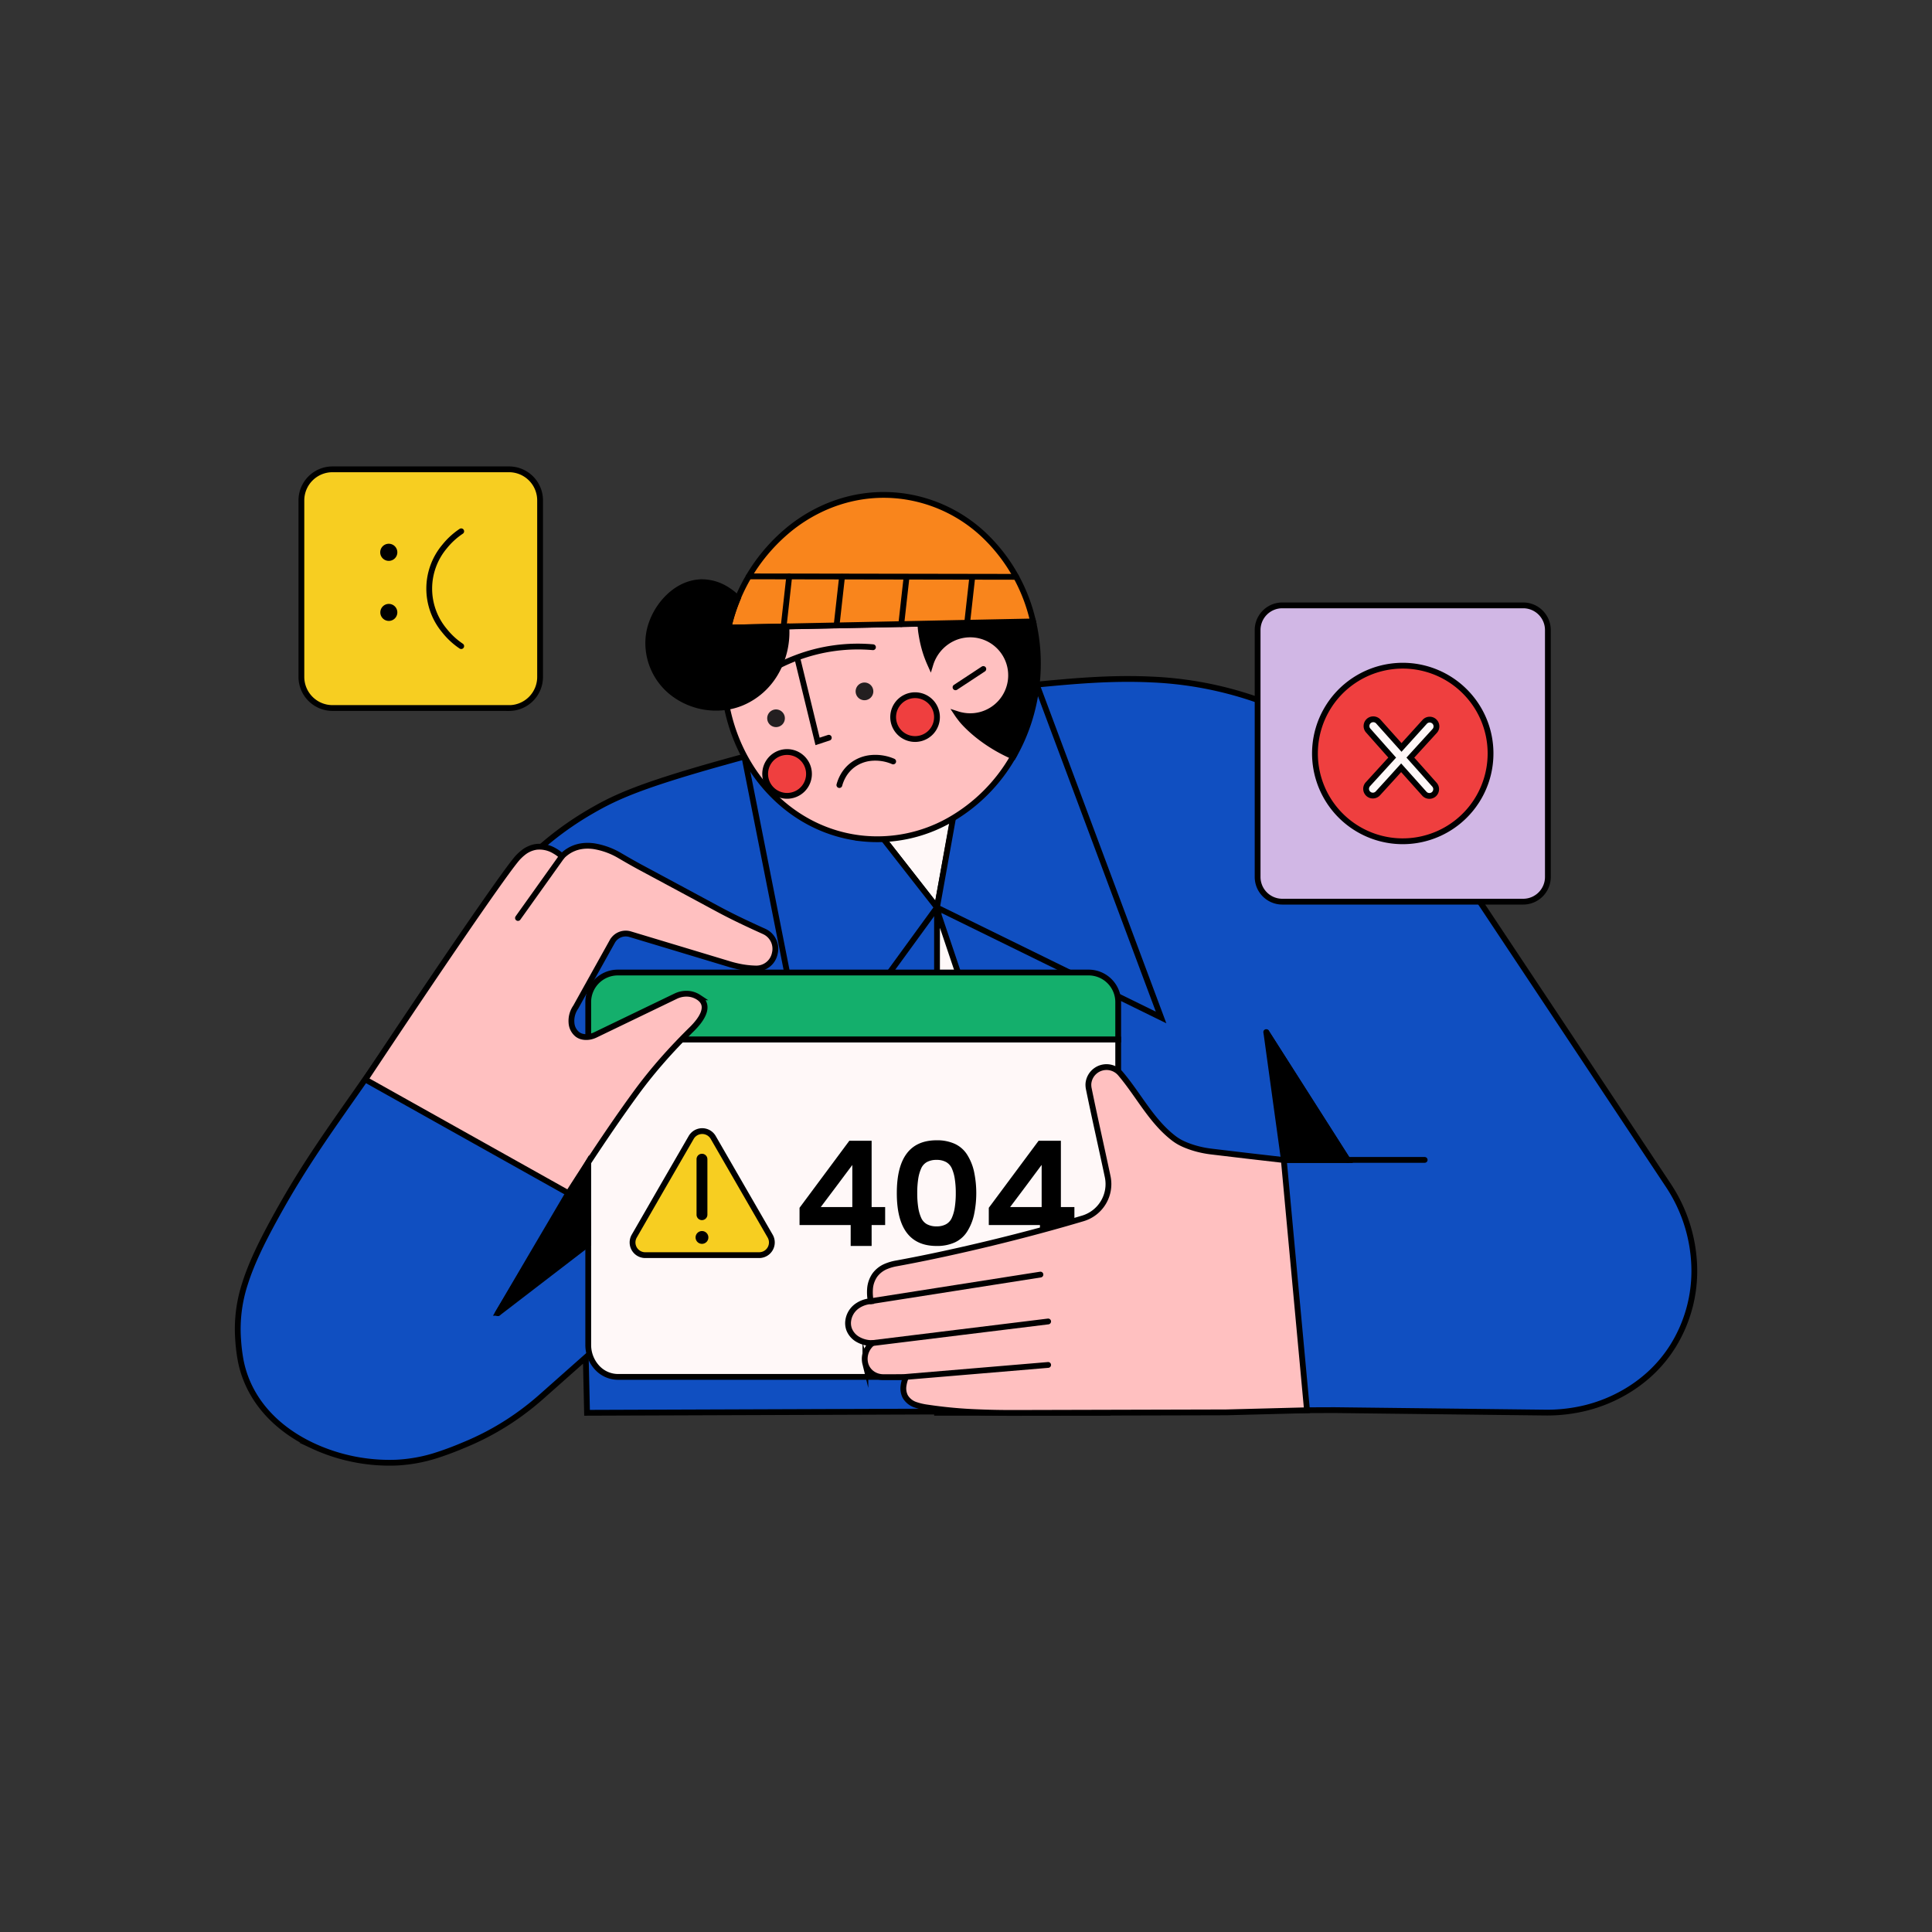 <svg id="Layer_2" data-name="Layer 2" xmlns="http://www.w3.org/2000/svg" viewBox="0 0 1000 1000"><rect x="0" y="0" width="1000" height="1000" fill="#333333" stroke="none"/><defs><style>.cls-1{fill:#104fc1;}.cls-1,.cls-11,.cls-2,.cls-3,.cls-4,.cls-5,.cls-6,.cls-7,.cls-8,.cls-9{stroke:#000;stroke-linecap:round;stroke-miterlimit:10;stroke-width:3px;}.cls-3{fill:none;}.cls-4{fill:#fff8f8;}.cls-5{fill:#14af6c;}.cls-6{fill:#ffc0c0;}.cls-7{fill:#f7ce21;}.cls-8{fill:#d1b7e5;}.cls-9{fill:#ef3f3f;}.cls-10{fill:#231f20;}.cls-11{fill:#f9851c;}</style></defs><path class="cls-1" d="M690.69,729.88l54.54.64,54.53.63A83.51,83.51,0,0,0,821,728.69a77.54,77.54,0,0,0,19.79-8A73.74,73.74,0,0,0,854.06,711a69.61,69.61,0,0,0,11.88-14.33,73.61,73.61,0,0,0,11-41.1,80.36,80.36,0,0,0-13.25-41.8q-29.29-44.09-58.58-88.16L746.5,437.46a199,199,0,0,0-26.37-32,186.94,186.94,0,0,0-32.56-25.6c-3.8-2.35-7.8-4.65-12-6.84s-8.57-4.3-13.14-6.27A189.23,189.23,0,0,0,596,351.71c-21-1-40.79.85-59.35,2.63-27.79,2.67-39.19,5.08-53.32,9.35s-31,10.37-69.68,20.44c-30.94,8-52,13.92-67.15,18.75s-24.6,8.64-32.31,12.52c-1.3.65-2.59,1.33-4,2.1s-2.94,1.64-4.7,2.66A164.61,164.61,0,0,0,267.3,450.8C255.87,463,244.87,477.62,231.74,496c-9.51,13.34-13,18.72-17.5,25.52s-9.86,15-23.08,34.07c-10.14,14.58-18.37,26.07-26,37.47S150.41,615.78,142.6,630c-7.22,13.1-12.44,23.94-15.65,34a75.65,75.65,0,0,0-3.68,29.57,89.17,89.17,0,0,0,1.29,10.51A54.82,54.82,0,0,0,128.74,717c6.68,14.3,18.92,24.65,32.94,31.25a94.17,94.17,0,0,0,43.57,8.8,81.19,81.19,0,0,0,19.24-3.33A161.25,161.25,0,0,0,240,748a139.3,139.3,0,0,0,23.65-12.4,144.52,144.52,0,0,0,16.19-12.32l11.68-10.35,11.68-10.35.33,14.34.32,14.34,193.4-.69Z"/><path class="cls-2" d="M655.55,534.44l21,33,21,33h-33q-2.26-16.47-4.54-32.94l-4.53-32.94s0-.06,0-.07A.06.06,0,0,1,655.55,534.44Z"/><path class="cls-3" d="M664.51,600.36h72.9"/><polygon class="cls-4" points="451.85 427.32 468.42 448.5 484.98 469.69 489.78 443.46 494.57 417.24 473.21 422.28 451.85 427.32"/><polygon class="cls-1" points="385.29 391.63 402.01 476.16 418.73 560.69 451.86 515.19 484.98 469.69 450.91 426.1 416.84 382.51 401.06 387.07 385.29 391.63"/><path class="cls-1" d="M504.36,361.74l-9.69,54-9.69,54,58,28.45,58,28.46-32.17-86.13L536.6,354.34,520.48,358Z"/><path class="cls-4" d="M485,471.69V731.26h87.68l-43.75-129.8-43.74-129.8a.11.11,0,0,0-.11-.07A.1.1,0,0,0,485,471.69Z"/><path class="cls-5" d="M578.78,518.7a15.31,15.31,0,0,0-15.32-15.32H319.79a15.31,15.31,0,0,0-15.32,15.32v19.38H578.78V518.7Z"/><path class="cls-4" d="M304.47,538.08v158A17.31,17.31,0,0,0,309,707.82a14.75,14.75,0,0,0,10.84,4.86H563.46a14.75,14.75,0,0,0,10.84-4.86,17.31,17.31,0,0,0,4.48-11.75v-158H304.47Z"/><polyline class="cls-3" points="697.56 600.36 676.48 567.29 655.4 534.21"/><path class="cls-6" d="M189.11,558.75l52.53,29.42,52.53,29.42s4.41-7,11-17,15.36-23,24.06-34.88c4.32-5.91,8.92-11.6,13.74-17.09s9.88-10.79,15.1-15.92c2.25-2.22,4.84-5.21,6-8.22s.94-6-2.47-8.27a11.3,11.3,0,0,0-5.84-1.86,12.82,12.82,0,0,0-6,1.26l-20.74,10-20.74,10a12.41,12.41,0,0,1-2.34.86,10.24,10.24,0,0,1-2.46.31,8.7,8.7,0,0,1-2.28-.27,6.76,6.76,0,0,1-2.26-1.07,8.33,8.33,0,0,1-3.14-6.07,12.43,12.43,0,0,1,2.21-8.1l9.46-17,9.47-17a7.95,7.95,0,0,1,9.23-3.73l25.46,7.67,25.46,7.68s1.76.59,4.4,1.18a47.89,47.89,0,0,0,9.72,1.23,9.74,9.74,0,0,0,9.83-7.86,9.85,9.85,0,0,0-5.56-11.35l-.18-.09-.19-.08c-4-1.8-7.93-3.62-11.86-5.51s-7.81-3.85-11.65-5.92l-20.31-10.94L331,448.65c-1.69-.92-3.38-1.86-5.05-2.81s-3.34-1.92-5-2.89A38.26,38.26,0,0,0,307.44,438c-5.52-.77-11.56.16-16.58,5.24A19.48,19.48,0,0,0,287,440.4a15.1,15.1,0,0,0-9.46-2.06,14.09,14.09,0,0,0-6.68,2.94,24.38,24.38,0,0,0-4.11,4.13c-3.86,4.78-13.3,18.08-26.76,37.71S209.05,528.69,189.11,558.75Z"/><polyline class="cls-3" points="290.86 443.24 279.48 459.2 268.1 475.16"/><path class="cls-3" d="M294.17,617.59q-9.12,15.52-18.25,31L257.68,679.7"/><path class="cls-7" d="M357.76,588.75,343,614.27,328.29,639.8a6.57,6.57,0,0,0,5.7,9.86h58.94a6.57,6.57,0,0,0,5.7-9.86l-14.74-25.53-14.73-25.52a6.58,6.58,0,0,0-11.4,0Z"/><path d="M363.35,631.54h0a2.84,2.84,0,0,1-2-.82,2.8,2.8,0,0,1-.82-2V600a2.8,2.8,0,0,1,2.81-2.81h0a2.82,2.82,0,0,1,2.81,2.81v28.72a2.82,2.82,0,0,1-2.81,2.81Z"/><path d="M366.65,640.46a3.31,3.31,0,1,1-1-2.33A3.26,3.26,0,0,1,366.65,640.46Z"/><path d="M413.84,634.08v-8.93l12.89-17.35,12.89-17.36h11.53v34.33h7v9.31h-7v10.83H440.31V634.08H413.84ZM441.15,603,433,613.9l-8.17,10.87h16.33V603Z"/><path d="M464.19,617.52q0-13.65,5.15-20.48t15.45-6.83a22.09,22.09,0,0,1,9.39,1.83,15,15,0,0,1,6.33,5.49,27.39,27.39,0,0,1,3.6,8.66,53.93,53.93,0,0,1,0,22.72,27.22,27.22,0,0,1-3.6,8.68,15,15,0,0,1-6.33,5.49,22.09,22.09,0,0,1-9.39,1.83q-10.29,0-15.45-6.84T464.19,617.52Zm30.52,0a46.36,46.36,0,0,0-.51-7.29,21.16,21.16,0,0,0-1.51-5.41,7.05,7.05,0,0,0-3-3.35,9.88,9.88,0,0,0-4.91-1.11,10.12,10.12,0,0,0-5,1.11,7,7,0,0,0-3,3.35,21.14,21.14,0,0,0-1.52,5.41,47.69,47.69,0,0,0-.5,7.29,48.47,48.47,0,0,0,.5,7.36,21,21,0,0,0,1.52,5.42,7,7,0,0,0,3,3.35,10.12,10.12,0,0,0,5,1.12,9.88,9.88,0,0,0,4.91-1.12,7,7,0,0,0,3-3.35,21,21,0,0,0,1.51-5.42A47.12,47.12,0,0,0,494.71,617.52Z"/><path d="M511.8,634.08v-8.93l12.89-17.35,12.9-17.36h11.52v34.33h7v9.31h-7v10.83H538.28V634.08H511.8ZM539.11,603,531,613.9l-8.16,10.87h16.32V603Z"/><path class="cls-8" d="M788.4,466.7H663.72a12.79,12.79,0,0,1-12.78-12.78V326.12a12.79,12.79,0,0,1,12.78-12.78H788.4a12.79,12.79,0,0,1,12.78,12.78v127.8A12.79,12.79,0,0,1,788.4,466.7Z"/><path class="cls-9" d="M771.5,390a45.44,45.44,0,1,1-13.31-32.13A45.3,45.3,0,0,1,771.5,390Z"/><path class="cls-4" d="M730,392.14l6.29-6.9,6.3-6.9a3.5,3.5,0,0,0-5.17-4.72l-6,6.63-6,6.63-6-6.7-6-6.71a3.5,3.5,0,0,0-2.42-1.16,3.46,3.46,0,0,0-2.53.87,3.5,3.5,0,0,0-1.16,2.42,3.44,3.44,0,0,0,.88,2.53l6.2,7,6.21,7-6.29,6.9-6.3,6.9a3.52,3.52,0,0,0-.91,2.52,3.49,3.49,0,0,0,2.25,3.11,3.52,3.52,0,0,0,3.83-.91l6.05-6.63,6-6.63,6,6.71,6,6.7a3.55,3.55,0,0,0,1.21.88,3.46,3.46,0,0,0,1.41.29,3.38,3.38,0,0,0,1.22-.22,3.34,3.34,0,0,0,1.11-.66,3.48,3.48,0,0,0,1.16-2.41,3.45,3.45,0,0,0-.87-2.53l-6.21-7Z"/><path class="cls-7" d="M263.47,366.47h-91.4A16.12,16.12,0,0,1,156,350.38V259a16.1,16.1,0,0,1,16.09-16.08h91.4A16.08,16.08,0,0,1,279.55,259v91.4a16.1,16.1,0,0,1-16.08,16.09Z"/><path d="M205.66,285.88a4.37,4.37,0,0,1-1.29,3.12,4.43,4.43,0,1,1,1.29-3.12Z"/><path d="M205.66,317a4.4,4.4,0,1,1-1.29-3.13A4.39,4.39,0,0,1,205.66,317Z"/><path class="cls-3" d="M238.72,275a38.17,38.17,0,0,0-8.6,7.88,33.88,33.88,0,0,0-.05,43.55,38.22,38.22,0,0,0,8.65,8"/><path class="cls-2" d="M534.72,321.66l-29.13.59-29.12.59a89,89,0,0,0,4.93,22.92,78,78,0,0,0,30.5,39.05,82,82,0,0,0,12.59,6.82A95,95,0,0,0,532.34,374a97.49,97.49,0,0,0,4.26-19.65,98.67,98.67,0,0,0,.44-16.7A96.3,96.3,0,0,0,534.72,321.66Z"/><path class="cls-6" d="M502.86,377.83c-1.58-1.44-2.8-2.67-3.74-3.68s-1.58-1.81-2-2.38c-.33-.42-.63-.82-.89-1.17s-.48-.67-.66-.94c.22.07.46.15.73.22s.56.16.87.23l.76.16c.46.09,1.07.2,1.69.27A21.16,21.16,0,1,0,490.34,332a22.08,22.08,0,0,0-8.79,11.89c-.66-1.47-1.34-3.12-2-5a59.7,59.7,0,0,1-1.72-6.05c-.43-1.88-.74-3.67-1-5.35s-.36-3.25-.43-4.69l-49.71,1-49.7,1c-.44,1.86-.82,3.74-1.16,5.64s-.61,3.83-.83,5.78c-2.73,24.49,3.83,47.68,16.65,65.36s31.9,29.86,54.2,32.36a75.78,75.78,0,0,0,45.22-9.18,87.6,87.6,0,0,0,33.35-33.19,84.73,84.73,0,0,1-8-4c-2.33-1.33-4.31-2.61-5.94-3.73-.91-.63-2.05-1.45-3.35-2.45S504.39,379.21,502.86,377.83Z"/><path class="cls-9" d="M484.91,372.43a11.34,11.34,0,1,1-2.41-8.33A11.3,11.3,0,0,1,484.91,372.43Z"/><path class="cls-9" d="M418.66,401.84a11.34,11.34,0,1,1-2.41-8.33A11.32,11.32,0,0,1,418.66,401.84Z"/><path class="cls-10" d="M406.22,372.25a4.57,4.57,0,1,1-1-3.36A4.53,4.53,0,0,1,406.22,372.25Z"/><path class="cls-10" d="M452,358.41a4.59,4.59,0,0,1-5.05,4,4.58,4.58,0,1,1,5.05-4Z"/><path class="cls-3" d="M400.29,346a89.14,89.14,0,0,1,11.87-5.49A89.69,89.69,0,0,1,451.85,335"/><polyline class="cls-3" points="412.93 341.67 418.05 362.71 423.17 383.76 426.08 382.8 428.99 381.85"/><path class="cls-11" d="M465.75,256.63c-20.53-2.3-40.2,4-56,16.28a92,92,0,0,0-32.7,51.95l78.83-1.6,78.83-1.6a88.71,88.71,0,0,0-24.63-44A76,76,0,0,0,465.75,256.63Z"/><polyline class="cls-3" points="494.57 355.75 501.77 351.01 508.97 346.27"/><path class="cls-2" d="M407,324.25a41.92,41.92,0,0,1-5.55,24,36.61,36.61,0,0,1-17.51,15.48,34.09,34.09,0,0,1-8.63,2.3A36.77,36.77,0,0,1,348.62,359a32.76,32.76,0,0,1-13.06-24.93,30.64,30.64,0,0,1,.95-8.87,35.4,35.4,0,0,1,9.86-16.53c4.82-4.52,10.94-7.5,17.73-7.31a24.05,24.05,0,0,1,11.51,3.46,31.39,31.39,0,0,1,6.29,4.91q-.91,2.16-1.79,4.56c-.57,1.6-1.13,3.29-1.65,5.05-.28,1-.53,1.9-.77,2.82s-.46,1.82-.66,2.71l15-.3Z"/><polyline class="cls-3" points="387.57 298.33 456.78 298.45 525.99 298.57"/><polyline class="cls-3" points="408.5 298.37 407.06 311.32 405.61 324.28"/><polyline class="cls-3" points="435.83 298.61 434.46 310.85 433.09 323.09"/><polyline class="cls-3" points="469.19 298.99 467.84 311.01 466.5 323.04"/><polyline class="cls-3" points="503.21 299 501.94 310.38 500.67 321.77"/><path class="cls-3" d="M434.46,406.34a20.92,20.92,0,0,1,1.82-4.52,18.36,18.36,0,0,1,4.59-5.51,18.92,18.92,0,0,1,10.06-4,23.39,23.39,0,0,1,11.38,1.81"/><path class="cls-6" d="M627.32,596.08a54.16,54.16,0,0,1-6.69-1.19,49.13,49.13,0,0,1-6.47-2.06,32,32,0,0,1-3.53-1.64,24.83,24.83,0,0,1-3.29-2.17c-5.75-4.46-10.29-10.07-14.54-15.93s-8.25-12-12.89-17.44a9.41,9.41,0,0,0-16.47,4.6,7.89,7.89,0,0,0-.08,1.68,10.47,10.47,0,0,0,.21,1.66c1.44,7.08,3.07,14.64,4.75,22.32s3.4,15.5,5,23.08a18.54,18.54,0,0,1-12.8,21.64c-14.28,4.27-30.44,8.62-47,12.64S480,651,464.15,653.9a25.56,25.56,0,0,0-5.36,1.51,13.82,13.82,0,0,0-5.89,4.46,14.26,14.26,0,0,0-2.58,7.32,24.56,24.56,0,0,0,.38,6.31,14.18,14.18,0,0,0-6.73,2.29,11.13,11.13,0,0,0-4.2,5.07,11,11,0,0,0-.73,2.74,9.31,9.31,0,0,0,.51,4.57,10.33,10.33,0,0,0,4.51,5.11,14.58,14.58,0,0,0,7.47,1.9,10.59,10.59,0,0,0-3.28,4.52,10.33,10.33,0,0,0-.5,5.49c0,.13.05.26.08.39l.09.37a9,9,0,0,0,3.47,5,9.91,9.91,0,0,0,5.85,1.85l5.84,0,5.84-.05a17.54,17.54,0,0,0-1.24,4.45,9.35,9.35,0,0,0,.87,5.65,9.71,9.71,0,0,0,5.4,4.29,31.5,31.5,0,0,0,6,1.39,233.57,233.57,0,0,0,26.35,2.44c8.4.36,15.75.37,20,.35l54.18-.14,54.18-.14,20.92-.54,20.92-.55-6-64.76-6-64.76-18.59-2.14Z"/><path class="cls-3" d="M450.7,673.5l43.92-6.89,43.91-6.89"/><polyline class="cls-3" points="451.53 695.18 497.02 689.58 542.52 683.99"/><polyline class="cls-3" points="468.92 712.68 505.72 709.59 542.52 706.49"/><path class="cls-2" d="M303.6,603l-22.89,38.25-22.89,38.25a.05.05,0,0,0,.08.07l23.28-17.88,23.29-17.89-.44-20.4Z"/></svg>